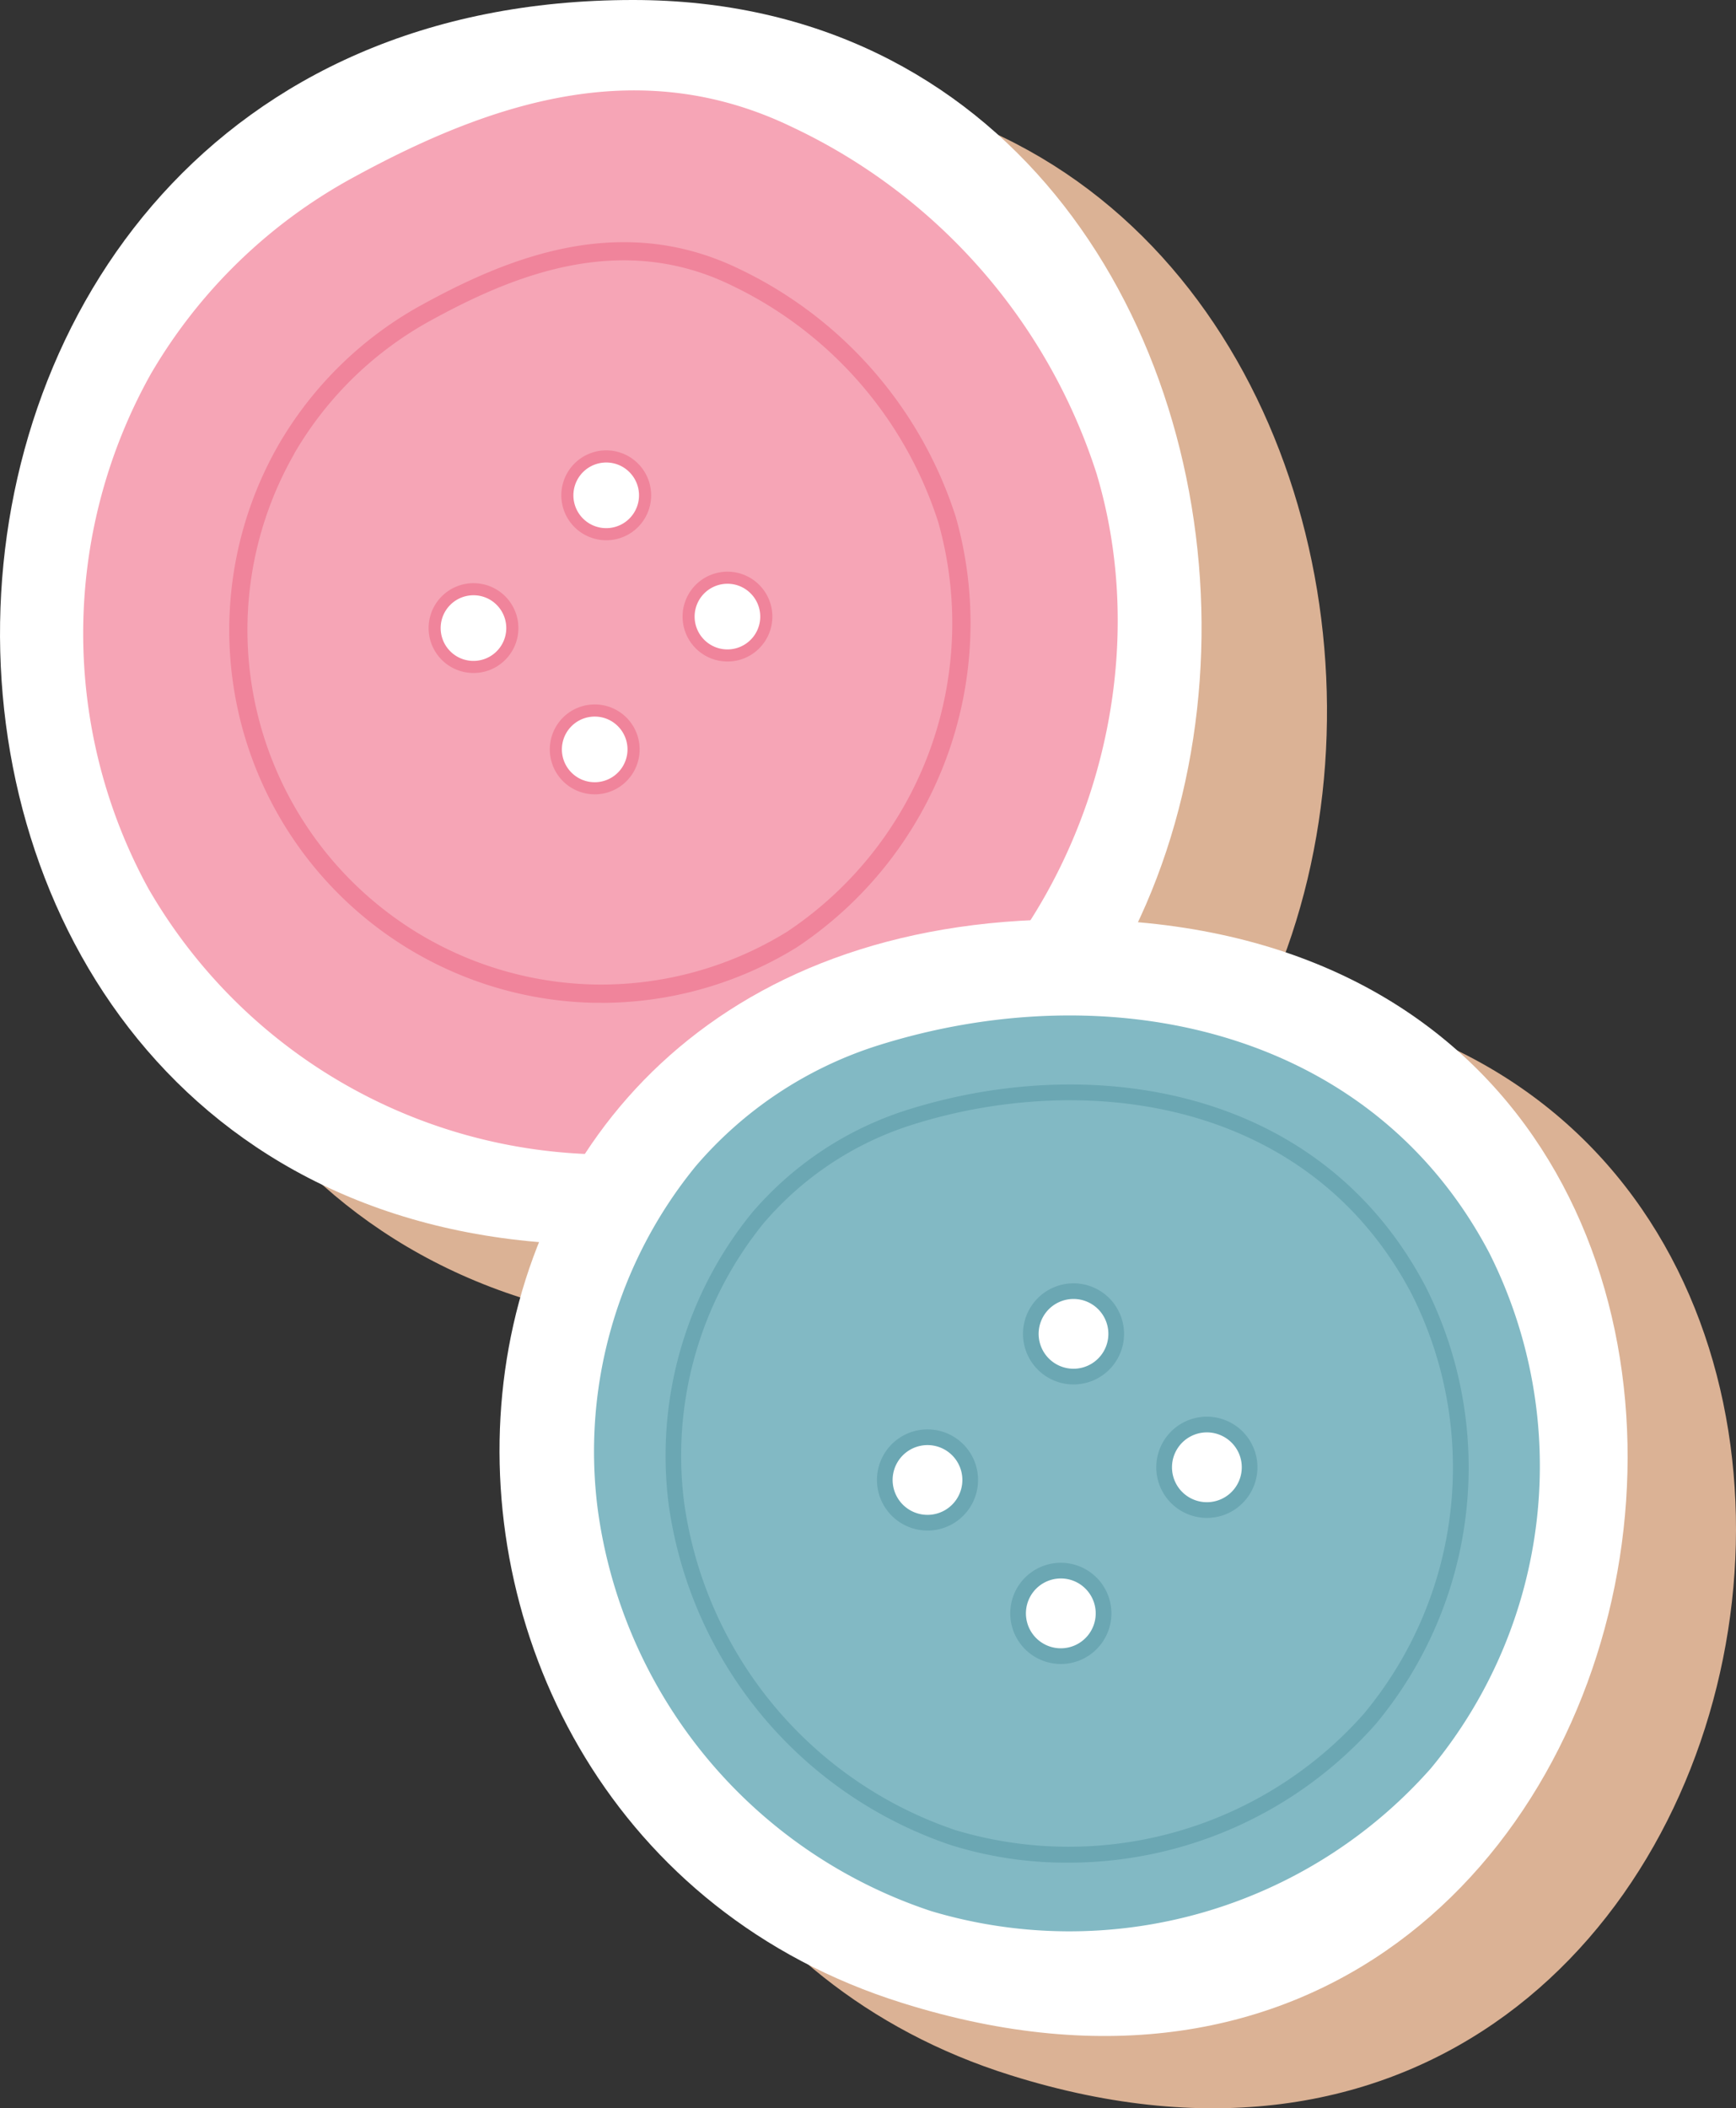 <svg id="Grupo_1100071" data-name="Grupo 1100071" xmlns="http://www.w3.org/2000/svg" xmlns:xlink="http://www.w3.org/1999/xlink" width="64.085" height="77.784" viewBox="0 0 64.085 77.784">
  <rect x="0" y="0" width="64.085" height="77.784" fill="#333333" stroke="none"/>
  <defs>
    <clipPath id="clip-path">
      <rect id="Rectángulo_401653" data-name="Rectángulo 401653" width="64.085" height="77.785" fill="none"/>
    </clipPath>
  </defs>
  <g id="Grupo_1100069" data-name="Grupo 1100069" clip-path="url(#clip-path)">
    <path id="Trazado_879338" data-name="Trazado 879338" d="M40.951,11.72c-30.817,0-31.117,45.923-1.145,45.923,30.218,0,28.411-45.923,1.145-45.923" transform="translate(-12.949 -8.633)" fill="#dbb295" style="mix-blend-mode: multiply;isolation: isolate"/>
    <path id="Trazado_879339" data-name="Trazado 879339" d="M23.372,0C-7.445,0-7.745,45.923,22.227,45.923,52.444,45.923,50.638,0,23.372,0" transform="translate(0)" fill="#fff"/>
    <path id="Trazado_879340" data-name="Trazado 879340" d="M49.087,26.852A21.359,21.359,0,0,0,37.845,14.02c-5.54-2.681-10.92-1.037-16.174,1.832a19.344,19.344,0,0,0-7.515,7.274,19.607,19.607,0,0,0-.09,18.98,19.615,19.615,0,0,0,16.254,9.8,19.155,19.155,0,0,0,10.544-2.85c7.2-4.477,10.634-14.074,8.221-22.205m-22,6.666a1.445,1.445,0,0,1-2.029,0,1.434,1.434,0,1,1,2.029-2.028,1.446,1.446,0,0,1,0,2.028m4.468,4.468a1.431,1.431,0,1,1,0-2.02,1.429,1.429,0,0,1,0,2.02m.429-9.374a1.434,1.434,0,1,1-2.028-2.029,1.445,1.445,0,0,1,2.028,0,1.429,1.429,0,0,1,0,2.029m4.477,4.477a1.434,1.434,0,1,1,0-2.028,1.445,1.445,0,0,1,0,2.028" transform="translate(-8.59 -9.326)" fill="#f6a5b6"/>
    <path id="Trazado_879341" data-name="Trazado 879341" d="M45.976,61.969c-.117,0-.234,0-.352,0a13.754,13.754,0,0,1-11.568-20.59,13.77,13.77,0,0,1,5.382-5.21c3.116-1.7,7.249-3.383,11.6-1.284a15.315,15.315,0,0,1,8.018,9.166,14.364,14.364,0,0,1-5.878,15.878,13.761,13.761,0,0,1-7.2,2.044M34.638,41.708h0a13.084,13.084,0,0,0,11,19.586,13.079,13.079,0,0,0,7.178-1.939,13.674,13.674,0,0,0,5.59-15.118,14.634,14.634,0,0,0-7.667-8.753c-4.07-1.966-8.008-.355-10.983,1.268a13.106,13.106,0,0,0-5.122,4.955" transform="translate(-23.771 -24.973)" fill="#f0849b"/>
    <path id="Trazado_879342" data-name="Trazado 879342" d="M97.312,83.386a1.657,1.657,0,1,1,1.172-.485,1.644,1.644,0,0,1-1.172.485m0-2.868a1.211,1.211,0,1,0,.856.355,1.2,1.2,0,0,0-.856-.355" transform="translate(-70.458 -58.98)" fill="#f0849b"/>
    <path id="Trazado_879343" data-name="Trazado 879343" d="M78.71,101.989a1.658,1.658,0,1,1,1.172-.485,1.644,1.644,0,0,1-1.172.485m0-2.868a1.211,1.211,0,1,0,.856.355,1.2,1.2,0,0,0-.856-.355" transform="translate(-56.756 -72.683)" fill="#f0849b"/>
    <path id="Trazado_879344" data-name="Trazado 879344" d="M80.325,66.4a1.658,1.658,0,1,1,1.172-.485,1.645,1.645,0,0,1-1.172.485m0-2.868a1.211,1.211,0,1,0,.856.355,1.2,1.2,0,0,0-.856-.355" transform="translate(-57.946 -46.468)" fill="#f0849b"/>
    <path id="Trazado_879345" data-name="Trazado 879345" d="M61.722,85a1.657,1.657,0,1,1,1.172-.485A1.645,1.645,0,0,1,61.722,85m0-2.868a1.211,1.211,0,1,0,.856.355,1.2,1.2,0,0,0-.856-.355" transform="translate(-44.243 -60.17)" fill="#f0849b"/>
    <path id="Trazado_879346" data-name="Trazado 879346" d="M100.056,178.864c30.363,9.54,38.214-39.98,6.178-39.98-26.377,0-27.4,33.346-6.178,39.98" transform="translate(-62.752 -102.3)" fill="#dbb295" style="mix-blend-mode: multiply;isolation: isolate"/>
    <path id="Trazado_879347" data-name="Trazado 879347" d="M84.87,168.74c30.363,9.54,38.214-39.98,6.178-39.98-26.377,0-27.4,33.346-6.178,39.98" transform="translate(-51.567 -94.843)" fill="#fff"/>
    <path id="Trazado_879348" data-name="Trazado 879348" d="M116.325,151c-4.416-8.391-14.212-10.321-22.642-7.635a14.679,14.679,0,0,0-6.654,4.431,16.631,16.631,0,0,0-3.613,12.691,18.181,18.181,0,0,0,12.3,14.791,17.813,17.813,0,0,0,18.45-5.265A17.478,17.478,0,0,0,116.325,151M96.7,160.49a1.578,1.578,0,1,1,0-2.231,1.575,1.575,0,0,1,0,2.231m4.917,4.917a1.578,1.578,0,1,1,0-2.231,1.575,1.575,0,0,1,0,2.231m.471-10.313a1.578,1.578,0,1,1,0-2.231,1.575,1.575,0,0,1,0,2.231m4.925,4.925a1.577,1.577,0,1,1,0-2.231,1.574,1.574,0,0,1,0,2.231" transform="translate(-61.346 -104.77)" fill="#82b9c4"/>
    <path id="Trazado_879349" data-name="Trazado 879349" d="M108.116,180.612a14.269,14.269,0,0,1-4.268-.642,15.529,15.529,0,0,1-10.434-12.552,14.19,14.19,0,0,1,3.072-10.783,12.513,12.513,0,0,1,5.673-3.777c6.722-2.145,15.262-.969,19.19,6.491a14.788,14.788,0,0,1-1.838,16.152,15.143,15.143,0,0,1-11.4,5.111m.11-28.13a19.512,19.512,0,0,0-5.889.928,11.923,11.923,0,0,0-5.407,3.6,13.6,13.6,0,0,0-2.94,10.337,14.932,14.932,0,0,0,10.033,12.071,14.557,14.557,0,0,0,15.05-4.292,14.2,14.2,0,0,0,1.765-15.506c-2.686-5.1-7.64-7.137-12.612-7.137m-11.518,4.341h0Z" transform="translate(-68.727 -111.89)" fill="#6ba7b3"/>
    <path id="Trazado_879350" data-name="Trazado 879350" d="M163.911,202.157a1.867,1.867,0,1,1,1.32-.547h0a1.855,1.855,0,0,1-1.32.547m0-3.155a1.288,1.288,0,1,0,.91,2.2h0a1.288,1.288,0,0,0-.91-2.2" transform="translate(-119.359 -146.155)" fill="#6ba7b3"/>
    <path id="Trazado_879351" data-name="Trazado 879351" d="M143.446,222.622a1.867,1.867,0,1,1,1.32-.547,1.854,1.854,0,0,1-1.32.547m0-3.155a1.288,1.288,0,1,0,.91.377,1.278,1.278,0,0,0-.91-.377" transform="translate(-104.285 -161.23)" fill="#6ba7b3"/>
    <path id="Trazado_879352" data-name="Trazado 879352" d="M145.225,183.471a1.865,1.865,0,1,1,1.32-.546,1.863,1.863,0,0,1-1.32.546m0-3.153a1.287,1.287,0,1,0,.911.377,1.284,1.284,0,0,0-.911-.377" transform="translate(-105.597 -132.393)" fill="#6ba7b3"/>
    <path id="Trazado_879353" data-name="Trazado 879353" d="M124.758,203.934a1.866,1.866,0,1,1,1.32-.546,1.861,1.861,0,0,1-1.32.546m0-3.153a1.287,1.287,0,1,0,.911.377,1.283,1.283,0,0,0-.911-.377m1.115,2.4h0Z" transform="translate(-90.52 -147.465)" fill="#6ba7b3"/>
  </g>
</svg>
